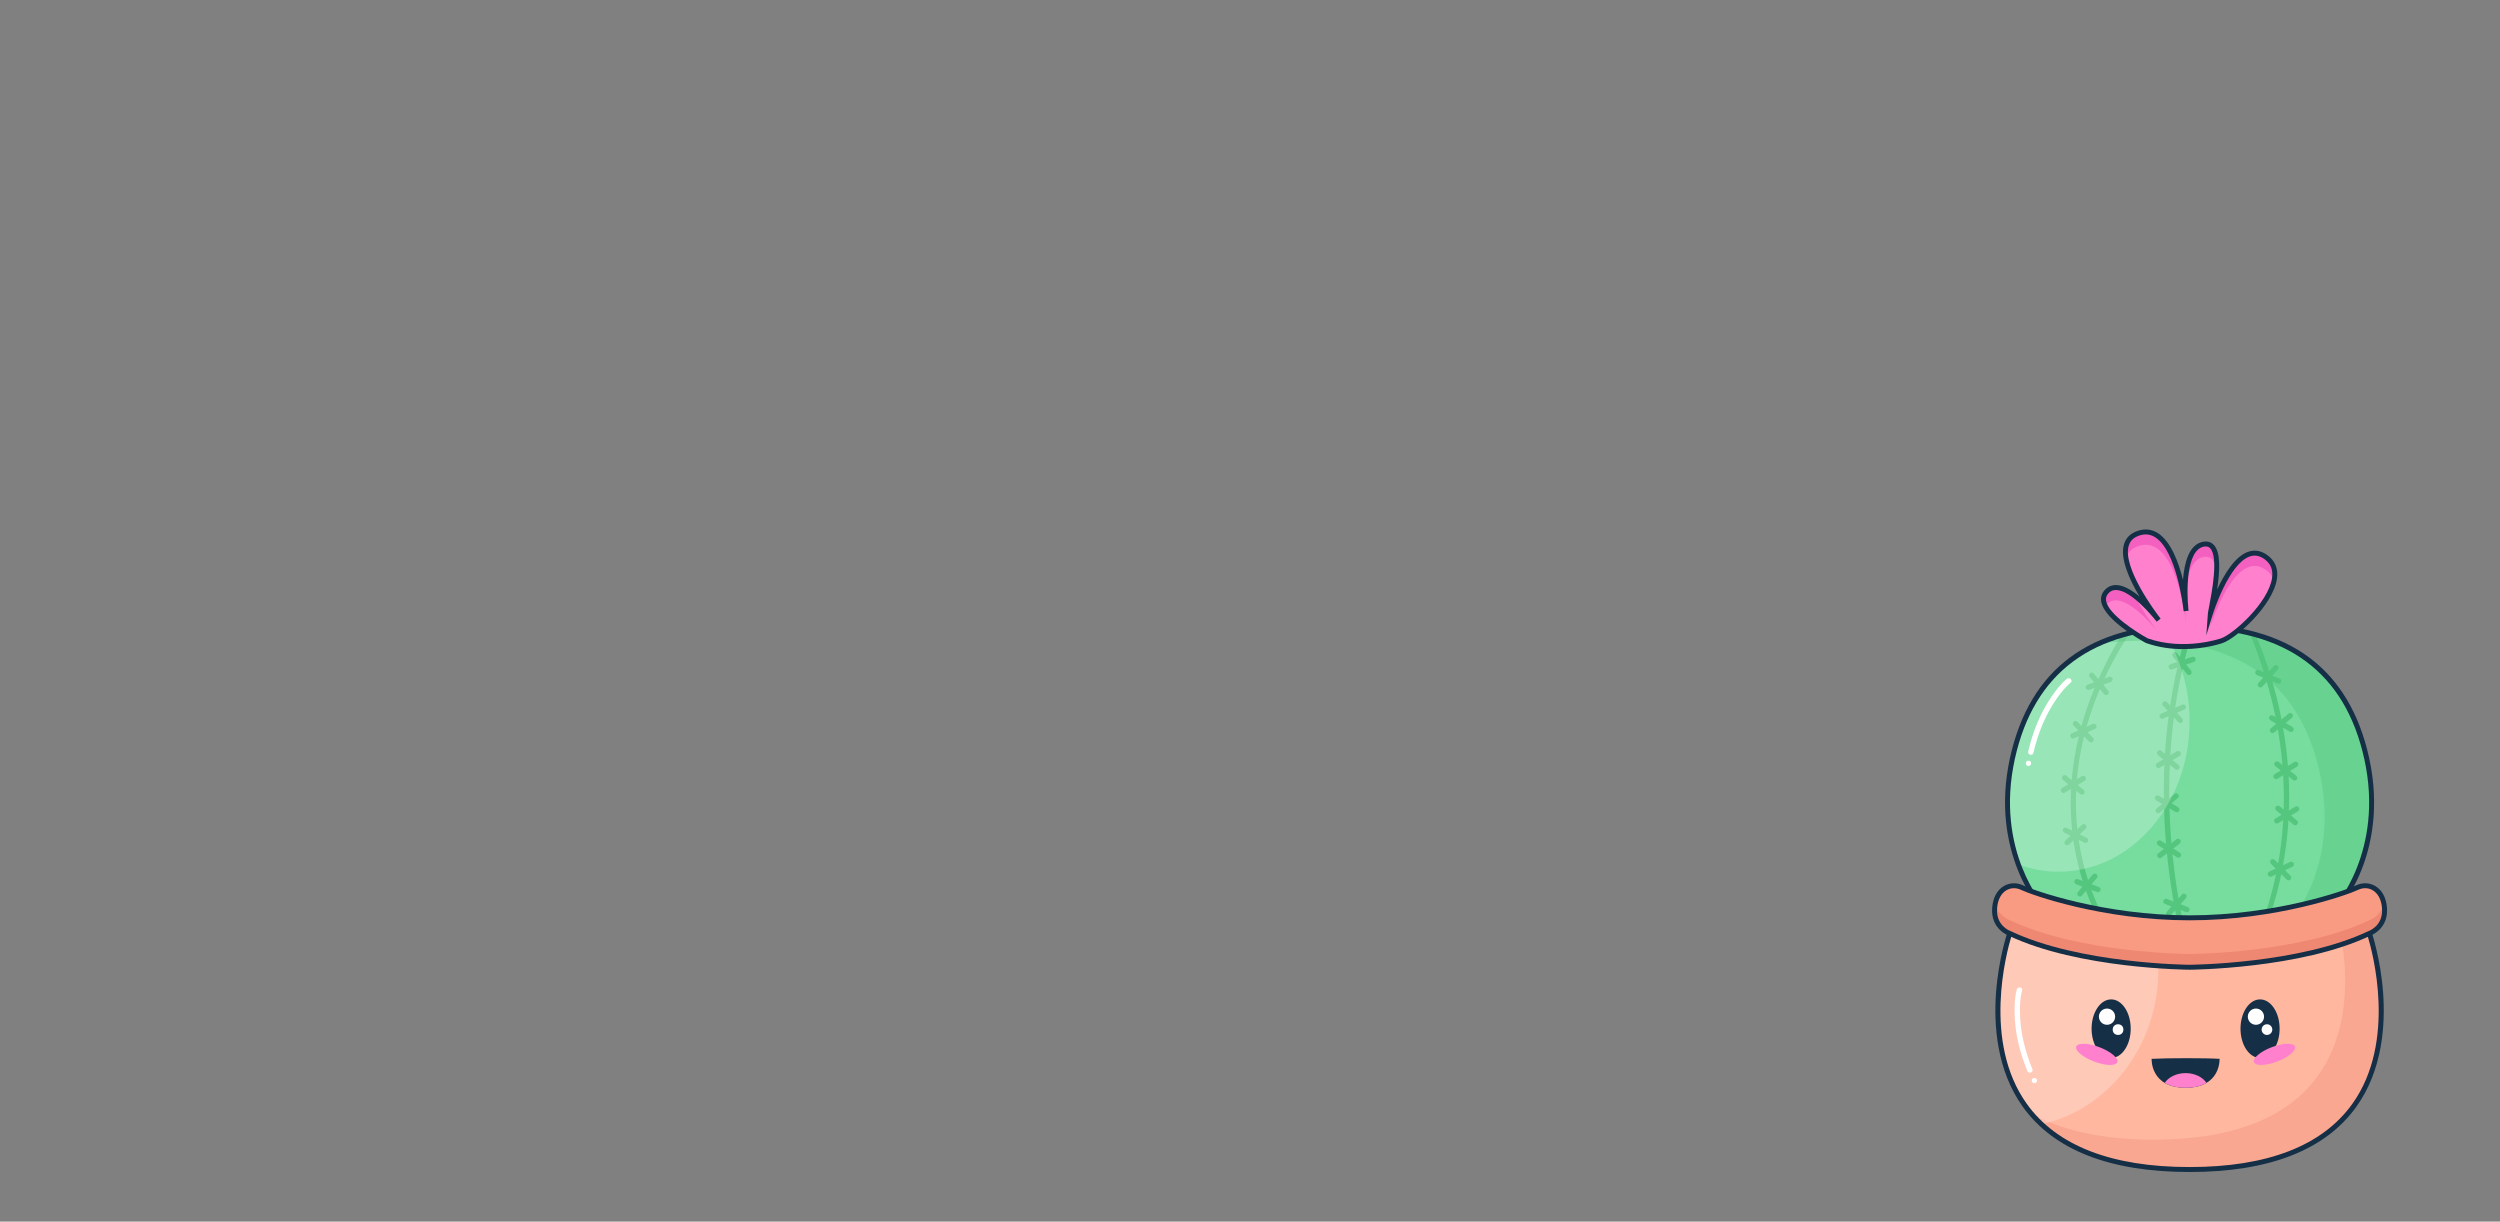 <?xml version='1.0' encoding='utf-8'?>
<svg xmlns="http://www.w3.org/2000/svg" xmlns:ns1="http://www.w3.org/1999/xlink" version="1.1" viewBox="-48.029 -58.978 504.15 246.346" width="504.15" height="246.346">
  <rect x="-48.029" y="-58.978" width="504.15" height="246.346" fill="#808080" stroke="none"/>
  <g>
    <g>
      <g>
        <g>
          <g>
            <g>
              <g>
                <g>
                  <path style="fill:#76DD9F;" d="M429.233,93.924c-4.245-19.195-17.534-26.578-35.714-26.578           c-18.18,0-31.469,7.383-35.714,26.578c-4.245,19.195,6.275,30.48,6.275,30.48c9.598,7.752,29.439,6.829,29.439,6.829           s19.841,0.923,29.439-6.829C422.958,124.404,433.478,113.119,429.233,93.924z" />
                </g>
                <g>
                  <defs>
                    <path id="SVGID_00000063596120791451115880000013450657276085002164_" d="M429.233,93.924            c-4.245-19.195-17.534-26.578-35.714-26.578c-18.18,0-31.469,7.383-35.714,26.578c-4.245,19.195,6.275,30.48,6.275,30.48            c9.598,7.752,29.439,6.829,29.439,6.829s19.841,0.923,29.439-6.829C422.958,124.404,433.478,113.119,429.233,93.924z" />
                  </defs>
                  <clipPath id="SVGID_00000169536945600430736110000014938506996003530679_">
                    <use ns1:href="#SVGID_00000063596120791451115880000013450657276085002164_" style="overflow:visible;" />
                  </clipPath>
                  <g style="clip-path:url(#SVGID_00000169536945600430736110000014938506996003530679_);">
                    <g>
                      <g>
                        <g>
                          <path style="fill:#55C67E;" d="M395.66,61.561c-2.189,4.387-3.511,9.332-4.601,14.082               c-2.878,12.538-3.374,25.594-2.015,38.364c1.084,10.181,3.354,20.202,6.561,29.921               c0.218,0.662,1.269,0.378,1.049-0.289c-5.199-15.757-7.922-32.369-7.092-48.978c0.476-9.517,2.053-19.104,5.241-28.107               c0.533-1.506,1.084-3.017,1.796-4.445C396.91,61.486,395.973,60.934,395.66,61.561L395.66,61.561z" />
                        </g>
                      </g>
                      <g>
                        <g>
                          <path style="fill:#55C67E;" d="M384.763,62.374c-4.04,4.576-7.194,10.17-9.674,15.708               c-5.247,11.717-7.155,24.849-4.027,37.414c2.357,9.468,7.38,17.991,13.702,25.349c0.457,0.532,1.223-0.24,0.769-0.769               c-5.706-6.642-10.334-14.252-12.828-22.687c-1.968-6.658-2.541-13.657-1.768-20.553               c1.149-10.253,5.18-20.132,10.875-28.689c1.147-1.723,2.348-3.45,3.721-5.005               C385.994,62.62,385.227,61.848,384.763,62.374L384.763,62.374z" />
                        </g>
                      </g>
                      <g>
                        <g>
                          <path style="fill:#55C67E;" d="M402.766,63.033c2.691,4.54,4.565,9.689,6.09,14.714               c3.529,11.629,4.679,24.041,2.753,36.071c-1.413,8.827-4.464,17.293-8.843,25.078c-0.344,0.611,0.595,1.16,0.939,0.549               c7.371-13.105,10.773-28.018,9.723-43.02c-0.694-9.913-3.152-19.736-7.178-28.821               c-0.769-1.736-1.575-3.483-2.545-5.119C403.348,61.883,402.408,62.429,402.766,63.033L402.766,63.033z" />
                        </g>
                      </g>
                    </g>
                    <g>
                      <path style="fill:#55C67E;" d="M377.986,77.887c-0.073-0.266-0.392-0.481-0.669-0.38             c-0.653,0.238-1.306,0.477-1.958,0.715c-0.274-0.326-0.548-0.653-0.823-0.979c-0.12-0.142-0.239-0.284-0.358-0.427             c-0.184-0.219-0.582-0.204-0.769,0c-0.214,0.233-0.196,0.536,0,0.769c0.289,0.344,0.578,0.688,0.867,1.032             c-0.257,0.094-0.514,0.188-0.77,0.281c-0.183,0.067-0.366,0.134-0.549,0.2c-0.276,0.101-0.462,0.369-0.38,0.669             c0.073,0.266,0.392,0.481,0.669,0.38c0.591-0.216,1.181-0.431,1.772-0.647c0.313,0.373,0.626,0.746,0.94,1.119             c0.119,0.142,0.239,0.284,0.358,0.427c0.184,0.219,0.582,0.204,0.769,0c0.214-0.233,0.196-0.536,0-0.769             c-0.328-0.391-0.656-0.781-0.984-1.172c0.319-0.116,0.638-0.233,0.957-0.349c0.183-0.067,0.366-0.133,0.549-0.2             C377.882,78.455,378.068,78.187,377.986,77.887z" />
                    </g>
                    <g>
                      <path style="fill:#55C67E;" d="M374.742,87.329c-0.092-0.26-0.425-0.452-0.694-0.331             c-0.634,0.284-1.268,0.569-1.902,0.853c-0.297-0.306-0.594-0.612-0.89-0.918c-0.129-0.133-0.259-0.267-0.388-0.4             c-0.199-0.205-0.595-0.161-0.767,0.055c-0.196,0.247-0.157,0.549,0.055,0.767c0.313,0.322,0.626,0.645,0.939,0.967             c-0.249,0.112-0.499,0.224-0.748,0.336c-0.178,0.08-0.355,0.159-0.533,0.239c-0.268,0.12-0.435,0.401-0.331,0.694             c0.092,0.26,0.425,0.452,0.694,0.331c0.574-0.257,1.148-0.515,1.721-0.772c0.339,0.35,0.678,0.699,1.017,1.049             c0.129,0.133,0.259,0.267,0.388,0.4c0.199,0.205,0.595,0.161,0.767-0.055c0.196-0.247,0.157-0.549-0.055-0.767             c-0.355-0.366-0.71-0.732-1.065-1.098c0.31-0.139,0.619-0.278,0.929-0.417c0.178-0.08,0.355-0.159,0.533-0.239             C374.679,87.903,374.845,87.622,374.742,87.329z" />
                    </g>
                    <g>
                      <path style="fill:#55C67E;" d="M372.58,97.772c-0.121-0.248-0.474-0.4-0.728-0.249c-0.597,0.355-1.194,0.711-1.792,1.066             c-0.33-0.27-0.66-0.539-0.99-0.809c-0.144-0.118-0.288-0.235-0.431-0.353c-0.221-0.181-0.61-0.092-0.756,0.143             c-0.167,0.268-0.093,0.563,0.143,0.756c0.348,0.284,0.696,0.569,1.044,0.853c-0.235,0.14-0.47,0.28-0.705,0.419             c-0.167,0.099-0.335,0.199-0.502,0.299c-0.252,0.15-0.386,0.449-0.249,0.728c0.121,0.248,0.474,0.4,0.728,0.249             c0.54-0.322,1.081-0.643,1.621-0.965c0.377,0.308,0.754,0.616,1.131,0.925c0.144,0.118,0.288,0.235,0.431,0.353             c0.221,0.181,0.61,0.092,0.756-0.143c0.167-0.268,0.093-0.563-0.143-0.756c-0.395-0.323-0.79-0.646-1.184-0.968             c0.292-0.174,0.583-0.347,0.875-0.521c0.167-0.1,0.335-0.199,0.502-0.299C372.583,98.35,372.717,98.051,372.58,97.772z" />
                    </g>
                    <g>
                      <path style="fill:#55C67E;" d="M372.608,107.407c-0.173-0.215-0.551-0.285-0.765-0.081             c-0.504,0.479-1.007,0.958-1.51,1.437c-0.382-0.19-0.763-0.38-1.145-0.57c-0.166-0.083-0.333-0.165-0.499-0.248             c-0.256-0.127-0.615,0.046-0.705,0.307c-0.103,0.299,0.034,0.57,0.307,0.705c0.402,0.2,0.804,0.4,1.207,0.601             c-0.198,0.188-0.396,0.377-0.594,0.565c-0.141,0.134-0.282,0.269-0.423,0.403c-0.213,0.202-0.276,0.523-0.081,0.765             c0.173,0.215,0.551,0.285,0.765,0.081c0.456-0.433,0.911-0.867,1.367-1.3c0.436,0.217,0.872,0.434,1.308,0.651             c0.166,0.083,0.333,0.165,0.499,0.248c0.256,0.127,0.615-0.046,0.705-0.307c0.103-0.298-0.034-0.57-0.307-0.705             c-0.457-0.227-0.913-0.454-1.37-0.682c0.246-0.234,0.492-0.468,0.738-0.702c0.141-0.134,0.282-0.268,0.423-0.403             C372.74,107.969,372.803,107.649,372.608,107.407z" />
                    </g>
                    <g>
                      <path style="fill:#55C67E;" d="M374.795,117.35c-0.195-0.195-0.578-0.225-0.769,0c-0.45,0.529-0.9,1.059-1.351,1.588             c-0.4-0.149-0.799-0.297-1.199-0.446c-0.174-0.065-0.348-0.13-0.522-0.194c-0.268-0.099-0.607,0.11-0.669,0.38             c-0.071,0.308,0.094,0.563,0.38,0.669c0.421,0.157,0.842,0.313,1.263,0.47c-0.177,0.208-0.354,0.416-0.531,0.625             c-0.126,0.148-0.252,0.297-0.379,0.445c-0.19,0.224-0.22,0.549,0,0.769c0.195,0.195,0.578,0.225,0.769,0             c0.407-0.479,0.815-0.958,1.222-1.437c0.457,0.17,0.913,0.34,1.369,0.509c0.174,0.065,0.348,0.13,0.522,0.194             c0.268,0.1,0.607-0.11,0.669-0.38c0.071-0.308-0.094-0.563-0.38-0.669c-0.478-0.178-0.956-0.355-1.434-0.533             c0.22-0.259,0.44-0.517,0.66-0.776c0.126-0.148,0.252-0.297,0.379-0.445C374.985,117.896,375.015,117.57,374.795,117.35z             " />
                    </g>
                    <g>
                      <path style="fill:#55C67E;" d="M394.743,73.86c-0.067-0.267-0.381-0.489-0.661-0.394             c-0.658,0.224-1.315,0.449-1.973,0.673c-0.267-0.332-0.534-0.664-0.801-0.996c-0.116-0.145-0.233-0.289-0.349-0.434             c-0.179-0.223-0.578-0.216-0.769-0.016c-0.218,0.228-0.207,0.532-0.016,0.769c0.282,0.35,0.563,0.7,0.845,1.05             c-0.259,0.088-0.517,0.176-0.776,0.265c-0.184,0.063-0.369,0.126-0.553,0.189c-0.278,0.095-0.47,0.359-0.394,0.661             c0.067,0.267,0.381,0.489,0.661,0.394c0.595-0.203,1.19-0.406,1.785-0.609c0.305,0.38,0.61,0.759,0.916,1.138             c0.116,0.145,0.233,0.289,0.349,0.434c0.179,0.222,0.578,0.216,0.769,0.016c0.218-0.228,0.207-0.531,0.016-0.769             c-0.32-0.397-0.639-0.795-0.959-1.192c0.321-0.11,0.642-0.219,0.964-0.329c0.184-0.063,0.369-0.126,0.553-0.189             C394.627,74.426,394.819,74.162,394.743,73.86z" />
                    </g>
                    <g>
                      <path style="fill:#55C67E;" d="M392.78,83.442c-0.087-0.262-0.416-0.46-0.688-0.344             c-0.639,0.272-1.279,0.544-1.918,0.817c-0.291-0.312-0.582-0.623-0.873-0.935c-0.127-0.136-0.253-0.271-0.38-0.407             c-0.195-0.209-0.592-0.173-0.768,0.04c-0.201,0.243-0.168,0.545,0.04,0.768c0.307,0.328,0.613,0.657,0.92,0.985             c-0.251,0.107-0.503,0.214-0.754,0.321c-0.179,0.076-0.358,0.153-0.538,0.229c-0.27,0.115-0.442,0.393-0.344,0.688             c0.087,0.262,0.416,0.46,0.688,0.344c0.579-0.246,1.157-0.493,1.736-0.739c0.332,0.356,0.665,0.712,0.997,1.068             c0.127,0.136,0.254,0.271,0.38,0.407c0.195,0.209,0.592,0.173,0.768-0.04c0.201-0.243,0.168-0.545-0.04-0.768             c-0.348-0.373-0.696-0.746-1.044-1.118c0.312-0.133,0.625-0.266,0.937-0.399c0.179-0.076,0.358-0.152,0.537-0.229             C392.706,84.016,392.878,83.738,392.78,83.442z" />
                    </g>
                    <g>
                      <path style="fill:#55C67E;" d="M391.723,92.757c-0.121-0.248-0.474-0.4-0.728-0.25c-0.598,0.355-1.195,0.71-1.793,1.065             c-0.33-0.27-0.66-0.54-0.989-0.81c-0.144-0.118-0.287-0.235-0.431-0.353c-0.221-0.181-0.61-0.092-0.756,0.142             c-0.167,0.268-0.094,0.563,0.142,0.756c0.347,0.285,0.695,0.569,1.043,0.854c-0.235,0.14-0.47,0.279-0.705,0.419             c-0.167,0.099-0.335,0.199-0.502,0.298c-0.252,0.15-0.386,0.448-0.25,0.728c0.121,0.248,0.474,0.4,0.728,0.25             c0.541-0.321,1.081-0.642,1.622-0.963c0.377,0.309,0.754,0.617,1.13,0.926c0.144,0.118,0.287,0.235,0.431,0.353             c0.221,0.181,0.61,0.092,0.756-0.142c0.167-0.268,0.093-0.563-0.142-0.756c-0.395-0.323-0.789-0.646-1.184-0.969             c0.292-0.173,0.584-0.347,0.876-0.52c0.167-0.099,0.335-0.199,0.502-0.298C391.726,93.335,391.859,93.036,391.723,92.757             z" />
                    </g>
                    <g>
                      <path style="fill:#55C67E;" d="M391.255,101.245c-0.156-0.227-0.527-0.327-0.756-0.141             c-0.539,0.438-1.078,0.877-1.618,1.315c-0.366-0.219-0.731-0.438-1.097-0.657c-0.159-0.095-0.319-0.191-0.478-0.286             c-0.245-0.147-0.617-0.002-0.727,0.251c-0.126,0.29-0.01,0.57,0.251,0.727c0.385,0.231,0.771,0.462,1.156,0.692             c-0.212,0.172-0.424,0.345-0.636,0.517c-0.151,0.123-0.302,0.246-0.453,0.368c-0.228,0.185-0.316,0.5-0.141,0.756             c0.156,0.228,0.527,0.327,0.756,0.141c0.488-0.397,0.976-0.793,1.464-1.19c0.418,0.25,0.836,0.5,1.253,0.75             c0.159,0.095,0.319,0.191,0.478,0.286c0.245,0.147,0.617,0.002,0.727-0.251c0.126-0.29,0.01-0.571-0.251-0.727             c-0.438-0.262-0.875-0.524-1.313-0.786c0.263-0.214,0.527-0.428,0.79-0.643c0.151-0.123,0.302-0.246,0.453-0.368             C391.342,101.816,391.43,101.501,391.255,101.245z" />
                    </g>
                    <g>
                      <path style="fill:#55C67E;" d="M391.662,110.405c-0.15-0.231-0.519-0.34-0.752-0.16c-0.55,0.424-1.101,0.849-1.651,1.273             c-0.36-0.228-0.72-0.457-1.08-0.685c-0.157-0.1-0.314-0.199-0.47-0.299c-0.241-0.153-0.617-0.018-0.733,0.232             c-0.133,0.286-0.025,0.57,0.232,0.733c0.379,0.241,0.759,0.481,1.138,0.722c-0.216,0.167-0.433,0.334-0.649,0.501             c-0.154,0.119-0.308,0.238-0.463,0.357c-0.232,0.179-0.329,0.492-0.16,0.752c0.15,0.231,0.519,0.34,0.752,0.16             c0.498-0.384,0.996-0.768,1.494-1.152c0.411,0.261,0.822,0.522,1.234,0.783c0.157,0.1,0.314,0.199,0.47,0.299             c0.241,0.153,0.616,0.018,0.733-0.232c0.133-0.286,0.025-0.57-0.232-0.733c-0.431-0.273-0.861-0.547-1.292-0.82             c0.269-0.207,0.538-0.415,0.806-0.622c0.154-0.119,0.309-0.238,0.463-0.357             C391.735,110.978,391.831,110.666,391.662,110.405z" />
                    </g>
                    <g>
                      <path style="fill:#55C67E;" d="M392.767,121.39c-0.192-0.198-0.575-0.233-0.769-0.01             c-0.457,0.524-0.914,1.047-1.371,1.571c-0.398-0.154-0.795-0.307-1.193-0.461c-0.173-0.067-0.346-0.134-0.52-0.201             c-0.266-0.103-0.608,0.103-0.674,0.371c-0.075,0.307,0.087,0.564,0.371,0.674c0.419,0.162,0.838,0.324,1.257,0.486             c-0.18,0.206-0.359,0.412-0.539,0.618c-0.128,0.147-0.256,0.294-0.384,0.44c-0.193,0.221-0.227,0.546-0.01,0.769             c0.192,0.198,0.575,0.232,0.769,0.01c0.413-0.474,0.827-0.948,1.24-1.421c0.454,0.176,0.908,0.351,1.363,0.527             c0.173,0.067,0.346,0.134,0.52,0.201c0.266,0.103,0.608-0.102,0.674-0.371c0.075-0.307-0.087-0.564-0.371-0.674             c-0.476-0.184-0.951-0.368-1.427-0.552c0.223-0.256,0.446-0.512,0.669-0.767c0.128-0.147,0.256-0.293,0.384-0.44             C392.95,121.938,392.983,121.612,392.767,121.39z" />
                    </g>
                    <g>
                      <path style="fill:#55C67E;" d="M411.337,75.313c-0.188-0.202-0.57-0.246-0.769-0.028             c-0.469,0.513-0.938,1.026-1.406,1.539c-0.394-0.163-0.788-0.326-1.182-0.488c-0.172-0.071-0.343-0.142-0.515-0.213             c-0.264-0.109-0.61,0.088-0.682,0.355c-0.082,0.305,0.074,0.566,0.355,0.682c0.415,0.172,0.83,0.343,1.246,0.515             c-0.184,0.202-0.369,0.404-0.553,0.605c-0.131,0.144-0.263,0.287-0.394,0.431c-0.198,0.217-0.239,0.541-0.028,0.769             c0.188,0.202,0.57,0.246,0.769,0.028c0.424-0.464,0.848-0.928,1.273-1.392c0.45,0.186,0.9,0.372,1.35,0.558             c0.172,0.071,0.343,0.142,0.515,0.213c0.264,0.109,0.61-0.088,0.682-0.355c0.082-0.305-0.074-0.566-0.355-0.682             c-0.471-0.195-0.943-0.39-1.414-0.584c0.229-0.251,0.458-0.501,0.687-0.752c0.131-0.144,0.263-0.287,0.394-0.431             C411.507,75.865,411.549,75.541,411.337,75.313z" />
                    </g>
                    <g>
                      <path style="fill:#55C67E;" d="M414.267,85.042c-0.158-0.226-0.53-0.322-0.758-0.134c-0.535,0.443-1.07,0.887-1.606,1.33             c-0.368-0.216-0.735-0.431-1.103-0.647c-0.16-0.094-0.32-0.188-0.481-0.282c-0.246-0.145-0.617,0.003-0.725,0.258             c-0.123,0.291-0.005,0.571,0.258,0.725c0.388,0.227,0.775,0.454,1.163,0.682c-0.211,0.174-0.421,0.349-0.632,0.523             c-0.15,0.124-0.3,0.248-0.45,0.373c-0.226,0.187-0.312,0.503-0.134,0.758c0.158,0.226,0.53,0.322,0.757,0.134             c0.484-0.401,0.969-0.802,1.453-1.203c0.42,0.246,0.84,0.493,1.26,0.739c0.16,0.094,0.32,0.188,0.481,0.282             c0.246,0.144,0.617-0.003,0.725-0.258c0.123-0.291,0.005-0.571-0.258-0.725c-0.44-0.258-0.88-0.516-1.32-0.774             c0.262-0.216,0.523-0.433,0.784-0.65c0.15-0.124,0.3-0.248,0.45-0.373C414.359,85.612,414.445,85.297,414.267,85.042z" />
                    </g>
                    <g>
                      <path style="fill:#55C67E;" d="M415.386,94.901c-0.126-0.245-0.482-0.39-0.733-0.234c-0.59,0.368-1.18,0.735-1.77,1.102             c-0.335-0.263-0.671-0.526-1.006-0.789c-0.146-0.115-0.292-0.229-0.439-0.344c-0.225-0.176-0.612-0.08-0.753,0.158             c-0.161,0.271-0.082,0.565,0.158,0.753c0.354,0.277,0.707,0.554,1.061,0.832c-0.232,0.145-0.464,0.289-0.696,0.433             c-0.165,0.103-0.331,0.206-0.496,0.309c-0.249,0.155-0.376,0.456-0.234,0.733c0.126,0.245,0.482,0.39,0.733,0.234             c0.534-0.332,1.067-0.665,1.601-0.997c0.383,0.3,0.766,0.601,1.15,0.902c0.146,0.115,0.292,0.229,0.439,0.344             c0.225,0.176,0.611,0.08,0.753-0.158c0.161-0.272,0.082-0.565-0.158-0.753c-0.401-0.315-0.803-0.629-1.204-0.944             c0.288-0.179,0.576-0.359,0.864-0.538c0.165-0.103,0.331-0.206,0.496-0.309             C415.401,95.478,415.528,95.177,415.386,94.901z" />
                    </g>
                    <g>
                      <path style="fill:#55C67E;" d="M415.588,103.929c-0.121-0.248-0.474-0.4-0.728-0.249             c-0.597,0.355-1.194,0.711-1.792,1.066c-0.33-0.27-0.66-0.54-0.99-0.81c-0.144-0.118-0.288-0.235-0.431-0.353             c-0.221-0.181-0.61-0.092-0.756,0.143c-0.167,0.268-0.093,0.563,0.143,0.756c0.348,0.284,0.696,0.569,1.043,0.853             c-0.235,0.14-0.47,0.279-0.705,0.419c-0.167,0.1-0.335,0.199-0.502,0.299c-0.252,0.15-0.386,0.449-0.249,0.728             c0.121,0.248,0.474,0.4,0.728,0.249c0.54-0.321,1.081-0.643,1.621-0.964c0.377,0.308,0.754,0.616,1.131,0.925             c0.144,0.118,0.288,0.235,0.431,0.353c0.221,0.181,0.61,0.092,0.756-0.143c0.167-0.268,0.093-0.563-0.143-0.756             c-0.395-0.323-0.79-0.646-1.184-0.969c0.292-0.174,0.583-0.347,0.875-0.521c0.167-0.1,0.335-0.199,0.502-0.299             C415.591,104.507,415.724,104.208,415.588,103.929z" />
                    </g>
                    <g>
                      <path style="fill:#55C67E;" d="M414.537,115.142c-0.095-0.259-0.431-0.447-0.698-0.322             c-0.631,0.292-1.261,0.584-1.892,0.876c-0.301-0.302-0.601-0.605-0.901-0.907c-0.131-0.132-0.262-0.263-0.393-0.395             c-0.201-0.202-0.597-0.154-0.766,0.064c-0.193,0.25-0.15,0.55,0.064,0.766c0.317,0.319,0.633,0.637,0.95,0.956             c-0.248,0.115-0.496,0.23-0.744,0.345c-0.177,0.082-0.353,0.164-0.53,0.245c-0.266,0.123-0.43,0.407-0.322,0.698             c0.095,0.259,0.43,0.447,0.698,0.323c0.571-0.264,1.141-0.529,1.712-0.793c0.343,0.345,0.687,0.691,1.03,1.036             c0.131,0.132,0.262,0.263,0.393,0.395c0.201,0.202,0.597,0.154,0.766-0.064c0.193-0.25,0.15-0.55-0.064-0.766             c-0.36-0.362-0.719-0.723-1.079-1.085c0.308-0.143,0.616-0.285,0.924-0.428c0.177-0.082,0.353-0.164,0.53-0.246             C414.481,115.717,414.644,115.434,414.537,115.142z" />
                    </g>
                  </g>
                </g>
                <g style="opacity:0.25;">
                  <path style="fill:#FFFFFF;" d="M387.786,67.618c-15.219,1.474-26.196,9.192-29.98,26.306           c-1.986,8.979-0.74,16.227,1.148,21.399c2.573,0.961,5.316,1.487,8.167,1.487c14.58,0,26.399-13.579,26.399-30.33           C393.519,79.349,391.371,72.797,387.786,67.618z" />
                </g>
              </g>
              <g style="opacity:0.43;">
                <path style="fill:#55C67E;" d="M429.233,93.924c-4.245-19.195-17.534-26.578-35.714-26.578          c-7.072,0-13.399,1.124-18.746,3.619c2.917-0.499,6.011-0.74,9.266-0.74c18.18,0,31.469,7.383,35.714,26.578          c4.245,19.195-6.275,30.48-6.275,30.48c-1.359,1.098-2.929,2.017-4.614,2.794c5.068-0.954,10.357-2.654,14.095-5.673          C422.958,124.404,433.478,113.119,429.233,93.924z" />
              </g>
            </g>
            <g>
              <g>
                <g>
                  <path style="fill:#FFFFFF;" d="M368.772,77.924c-1.194,0.965-2.175,2.269-3.043,3.519           c-2.316,3.332-3.833,7.179-4.749,11.117c-0.158,0.681,0.89,0.972,1.049,0.289c0.897-3.857,2.371-7.595,4.639-10.858           c0.818-1.176,1.75-2.39,2.873-3.299C370.085,78.253,369.311,77.488,368.772,77.924L368.772,77.924z" />
                </g>
              </g>
              <g>
                <circle style="fill:#FFFFFF;" cx="361.03" cy="94.954" r="0.533" />
              </g>
            </g>
            <g>
              <path style="fill:#152F47;" d="M391.327,131.773c-5.446,0-19.716-0.644-27.561-6.98c-0.158-0.163-10.702-11.748-6.449-30.977         c3.958-17.896,16.138-26.97,36.202-26.97c20.065,0,32.244,9.074,36.202,26.97l0,0c2.221,10.04,0.372,17.904-1.57,22.732         c-2.109,5.247-4.718,8.079-4.827,8.196c-9.687,7.83-29.008,7.025-29.828,6.988         C393.352,131.74,392.569,131.773,391.327,131.773z M393.519,67.847c-19.531,0-31.383,8.81-35.226,26.186         c-4.141,18.722,6.05,29.92,6.152,30.031c9.287,7.494,28.857,6.678,29.05,6.67c0.242,0.008,19.81,0.824,29.147-6.719         c0.052-0.063,10.236-11.288,6.102-29.983C424.902,76.657,413.051,67.847,393.519,67.847z" />
            </g>
          </g>
          <g>
            <g>
              <g>
                <path style="fill:#FF81CE;" d="M384.909,70.226c0,0-11.468-6.175-8.146-9.866c3.322-3.691,10.52,5.722,10.52,5.722          s-11.812-14.95-4.061-17.534c7.752-2.584,9.598,15.688,9.598,15.688s-1.477-12.551,3.507-13.473          c4.983-0.923,1.482,12.735,1.387,14.027c0,0,4.888-15.873,11.164-11.443s-5.299,15.69-8.859,16.88          C400.019,70.226,392.501,72.893,384.909,70.226z" />
              </g>
              <g>
                <g>
                  <path style="fill:#F460BF;" d="M396.327,53.346c1.742-0.323,2.445,1.139,2.622,3.23c0.209-3.313-0.219-6.258-2.622-5.814           c-3.516,0.651-3.816,7.086-3.688,10.822C392.773,58.021,393.538,53.862,396.327,53.346z" />
                </g>
                <g>
                  <path style="fill:#F460BF;" d="M397.714,67.373c0,0,4.888-15.873,11.164-11.443c0.895,0.632,1.417,1.406,1.661,2.267           c0.435-1.899,0.064-3.633-1.661-4.851c-4.682-3.305-8.592,4.692-10.275,8.965C398.238,64.773,397.749,66.9,397.714,67.373z           " />
                </g>
                <g>
                  <path style="fill:#F460BF;" d="M383.223,51.131c7.414-2.471,9.424,14.123,9.585,15.576c-0.045-0.42-0.2-2.038-0.191-4.018           c-0.651-4.348-3.034-16.262-9.394-14.142c-2.403,0.801-2.924,2.791-2.501,5.154           C381.007,52.531,381.772,51.614,383.223,51.131z" />
                </g>
                <g>
                  <path style="fill:#F460BF;" d="M376.763,62.943c3.135-3.483,9.719,4.699,10.451,5.632           c-0.421-0.543-2.875-3.766-4.678-7.333c-2.041-1.569-4.292-2.529-5.773-0.884c-0.778,0.864-0.739,1.864-0.233,2.889           C376.599,63.145,376.673,63.043,376.763,62.943z" />
                </g>
              </g>
            </g>
            <g>
              <path style="fill:#152F47;" d="M392.227,71.92c-2.287,0-4.873-0.306-7.483-1.223l-0.071-0.031         c-0.339-0.183-8.311-4.515-8.968-8.292c-0.153-0.882,0.078-1.672,0.687-2.349c0.645-0.715,1.454-1.054,2.41-1.021         c1.486,0.06,3.146,1.081,4.627,2.314c-2.011-3.367-3.989-7.673-3.133-10.539c0.392-1.314,1.324-2.224,2.77-2.706         c1.472-0.489,2.851-0.329,4.1,0.48c2.563,1.658,4.123,5.804,5.031,9.412c0.259-3.47,1.212-7.171,4.041-7.694         c0.851-0.157,1.589,0.045,2.128,0.589c1.434,1.446,1.304,5.085,0.708,9.062c1.429-3.095,3.612-6.726,6.278-7.635         c1.293-0.443,2.578-0.223,3.815,0.651c1.588,1.121,2.271,2.776,1.976,4.788c-0.802,5.449-8.279,12.077-10.965,12.975         C399.976,70.771,396.661,71.92,392.227,71.92z M385.112,69.767c7.314,2.555,14.666,0.013,14.739-0.012         c2.458-0.822,9.563-7.164,10.3-12.175c0.244-1.66-0.267-2.911-1.562-3.825c-0.974-0.688-1.928-0.859-2.916-0.522         c-4.279,1.459-7.45,11.602-7.482,11.705l-1.299,4.213l0.322-4.397c0.017-0.226,0.108-0.698,0.246-1.413         c0.529-2.74,1.937-10.02,0.193-11.776c-0.309-0.31-0.696-0.41-1.236-0.31c-3.602,0.667-3.506,9.048-3.136,12.614         c0.021,0.169,0.031,0.278,0.035,0.318l-0.993,0.109c-0.004-0.026-0.01-0.079-0.018-0.159         c-0.161-1.399-1.521-12.049-5.686-14.743c-0.994-0.643-2.055-0.765-3.239-0.371c-1.135,0.378-1.83,1.047-2.128,2.044         c-1.328,4.445,5.477,13.479,6.335,14.593c0.048,0.062,0.079,0.102,0.093,0.119l-0.79,0.614         c-0.015-0.019-0.046-0.058-0.09-0.116c-0.66-0.834-4.979-6.15-8.04-6.272c-0.662-0.036-1.185,0.2-1.626,0.69         c-0.399,0.443-0.545,0.937-0.445,1.508C377.162,64.928,382.895,68.567,385.112,69.767z" />
            </g>
          </g>
        </g>
        <g>
          <g>
            <g>
              <g>
                <path style="fill:#FFB7A0;" d="M429.787,129.249c-21.041,6.644-36.268,6.091-36.268,6.091s-15.227,0.554-36.268-6.091          c0,0-16.334,47.618,36.268,47.618C446.121,176.868,429.787,129.249,429.787,129.249z" />
              </g>
              <g>
                <path style="fill:#F9A791;" d="M429.787,129.249c-1.893,0.598-3.737,1.135-5.529,1.622          c2.089,13.457,1.228,39.976-38.029,39.976c-10.998,0-18.974-2.087-24.725-5.38c5.525,6.575,15.276,11.4,32.015,11.4          C446.121,176.868,429.787,129.249,429.787,129.249z" />
              </g>
              <g style="opacity:0.25;">
                <path style="fill:#FFFFFF;" d="M387.214,136.602c0-0.492-0.014-0.98-0.034-1.467c-6.365-0.452-17.054-1.82-29.928-5.886          c0,0-8.457,24.659,6.403,38.487C377.096,164.797,387.214,151.975,387.214,136.602z" />
              </g>
            </g>
            <g>
              <path style="fill:#152F47;" d="M393.519,177.368c-16.083,0-27.404-4.436-33.652-13.184         c-5.288-7.405-5.844-16.56-5.379-22.936c0.502-6.883,2.272-12.108,2.291-12.16l0.158-0.461l0.465,0.147         c20.702,6.537,35.949,6.072,36.099,6.067c0.189,0.003,15.429,0.471,36.136-6.067l0.465-0.147l0.158,0.461         c0.019,0.052,1.789,5.277,2.291,12.16c0.465,6.376-0.091,15.532-5.38,22.936         C420.924,172.932,409.602,177.368,393.519,177.368z M357.578,129.876c-0.948,3.114-5.871,21.166,3.105,33.731         c6.05,8.467,17.098,12.761,32.836,12.761c15.738,0,26.785-4.294,32.835-12.76c8.978-12.565,4.055-30.618,3.106-33.731         c-20.638,6.436-35.803,5.972-35.96,5.963C393.389,135.846,378.216,136.313,357.578,129.876z" />
            </g>
          </g>
          <g>
            <g>
              <g>
                <path style="fill:#F99B82;" d="M432.832,124.174c-0.277-3.968-3.23-5.26-5.537-4.153          c-2.307,1.107-16.611,6.091-33.776,6.091c-17.165,0-31.469-4.983-33.776-6.091c-2.307-1.107-5.26,0.185-5.537,4.153          c-0.277,3.968,3.045,5.076,3.045,5.076c14.12,6.737,36.268,6.829,36.268,6.829s22.148-0.092,36.268-6.829          C429.787,129.249,433.109,128.142,432.832,124.174z" />
              </g>
              <g>
                <path style="fill:#EF8873;" d="M432.7,123.229c-0.603,2.565-2.913,3.344-2.913,3.344          c-14.119,6.737-36.268,6.829-36.268,6.829s-22.148-0.092-36.268-6.829c0,0-2.31-0.779-2.913-3.344          c-0.06,0.298-0.109,0.608-0.133,0.945c-0.277,3.968,3.045,5.076,3.045,5.076c14.12,6.737,36.268,6.829,36.268,6.829          s22.148-0.092,36.268-6.829c0,0,3.322-1.107,3.045-5.076C432.809,123.837,432.76,123.527,432.7,123.229z" />
              </g>
            </g>
            <g>
              <path style="fill:#152F47;" d="M393.521,136.578c-0.227-0.001-22.427-0.17-36.484-6.877l0,0         c-0.011,0.001-3.629-1.274-3.33-5.562c0.145-2.063,0.992-3.646,2.387-4.458c1.158-0.674,2.605-0.717,3.866-0.111         c2.07,0.994,16.234,6.042,33.559,6.042c17.329,0,31.489-5.048,33.559-6.042c1.261-0.605,2.707-0.564,3.868,0.112         c1.393,0.811,2.241,2.394,2.385,4.457c0.301,4.305-3.349,5.572-3.386,5.584C415.943,136.408,393.744,136.577,393.521,136.578         z M358.105,120.139c-0.526,0-1.043,0.136-1.509,0.407c-1.1,0.639-1.771,1.94-1.892,3.663         c-0.245,3.517,2.586,4.526,2.707,4.567c13.909,6.632,35.889,6.801,36.109,6.802c0.217-0.001,22.195-0.17,36.051-6.78         c0.176-0.064,3.007-1.073,2.761-4.59l0,0c-0.12-1.722-0.791-3.023-1.89-3.662c-0.89-0.518-1.957-0.544-2.932-0.075         c-2.105,1.01-16.476,6.14-33.992,6.14c-17.514,0-31.888-5.13-33.993-6.14C359.064,120.249,358.58,120.139,358.105,120.139z" />
            </g>
          </g>
        </g>
        <g>
          <g>
            <g>
              <path style="fill:#FFFFFF;" d="M358.676,140.564c-0.414,1.478-0.458,3.109-0.442,4.631c0.042,4.058,1.035,8.072,2.569,11.813         c0.265,0.647,1.288,0.277,1.022-0.372c-1.503-3.664-2.467-7.564-2.508-11.538c-0.015-1.433,0.041-2.962,0.431-4.353         C359.937,140.071,358.863,139.895,358.676,140.564L358.676,140.564z" />
            </g>
          </g>
          <g>
            <path style="fill:#FFFFFF;" d="M362.665,158.621c0.171,0.24,0.114,0.573-0.126,0.743c-0.24,0.171-0.573,0.114-0.743-0.126        s-0.114-0.573,0.126-0.743C362.162,158.325,362.494,158.381,362.665,158.621z" />
          </g>
        </g>
      </g>
    </g>
    <g>
      <g>
        <g>
          <g>
            <g>
              <path style="fill:#152F47;" d="M381.649,148.465c0,3.262-1.766,5.906-3.945,5.906c-2.179,0-3.945-2.644-3.945-5.906         s1.766-5.906,3.945-5.906C379.882,142.559,381.649,145.203,381.649,148.465z" />
            </g>
            <g>
              <g>
                <path style="fill:#FFFFFF;" d="M378.509,146.043c0,0.905-0.733,1.638-1.638,1.638c-0.905,0-1.638-0.733-1.638-1.638          c0-0.905,0.733-1.638,1.638-1.638C377.776,144.405,378.509,145.138,378.509,146.043z" />
              </g>
              <g>
                <circle style="fill:#FFFFFF;" cx="379.096" cy="148.65" r="1.078" />
              </g>
            </g>
          </g>
          <g>
            <g>
              <path style="fill:#152F47;" d="M411.679,148.465c0,3.262-1.766,5.906-3.945,5.906c-2.179,0-3.945-2.644-3.945-5.906         s1.766-5.906,3.945-5.906C409.912,142.559,411.679,145.203,411.679,148.465z" />
            </g>
            <g>
              <g>
                <path style="fill:#FFFFFF;" d="M408.539,146.043c0,0.905-0.733,1.638-1.638,1.638c-0.905,0-1.638-0.733-1.638-1.638          c0-0.905,0.733-1.638,1.638-1.638C407.805,144.405,408.539,145.138,408.539,146.043z" />
              </g>
              <g>
                <path style="fill:#FFFFFF;" d="M410.204,148.65c0,0.595-0.483,1.078-1.078,1.078c-0.595,0-1.078-0.483-1.078-1.078          c0-0.595,0.483-1.078,1.078-1.078C409.722,147.572,410.204,148.054,410.204,148.65z" />
              </g>
            </g>
          </g>
        </g>
        <g>
          <g>
            <path style="fill:#152F47;" d="M399.571,154.547c-2.639-0.175-10.359-0.175-13.704,0c0,0-0.311,5.835,6.852,5.835        C399.882,160.382,399.571,154.547,399.571,154.547z" />
          </g>
          <g>
            <path style="fill:#FF81CE;" d="M392.718,160.382c1.873,0,3.223-0.402,4.214-0.991c-0.786-1.166-2.375-1.967-4.214-1.967        c-1.836,0-3.425,0.801-4.212,1.967C389.495,159.979,390.847,160.382,392.718,160.382z" />
          </g>
        </g>
      </g>
      <g>
        <g>
          <path style="fill:#FF81CE;" d="M378.932,155.222c-0.304,0.798-2.401,0.738-4.684-0.133s-3.886-2.223-3.582-3.021       c0.304-0.798,2.401-0.738,4.684,0.133C377.633,153.072,379.237,154.425,378.932,155.222z" />
        </g>
        <g>
          <path style="fill:#FF81CE;" d="M406.505,155.222c0.304,0.798,2.401,0.738,4.684-0.133c2.283-0.871,3.886-2.223,3.582-3.021       c-0.304-0.798-2.401-0.738-4.684,0.133S406.2,154.425,406.505,155.222z" />
        </g>
      </g>
    </g>
  </g>
</svg>